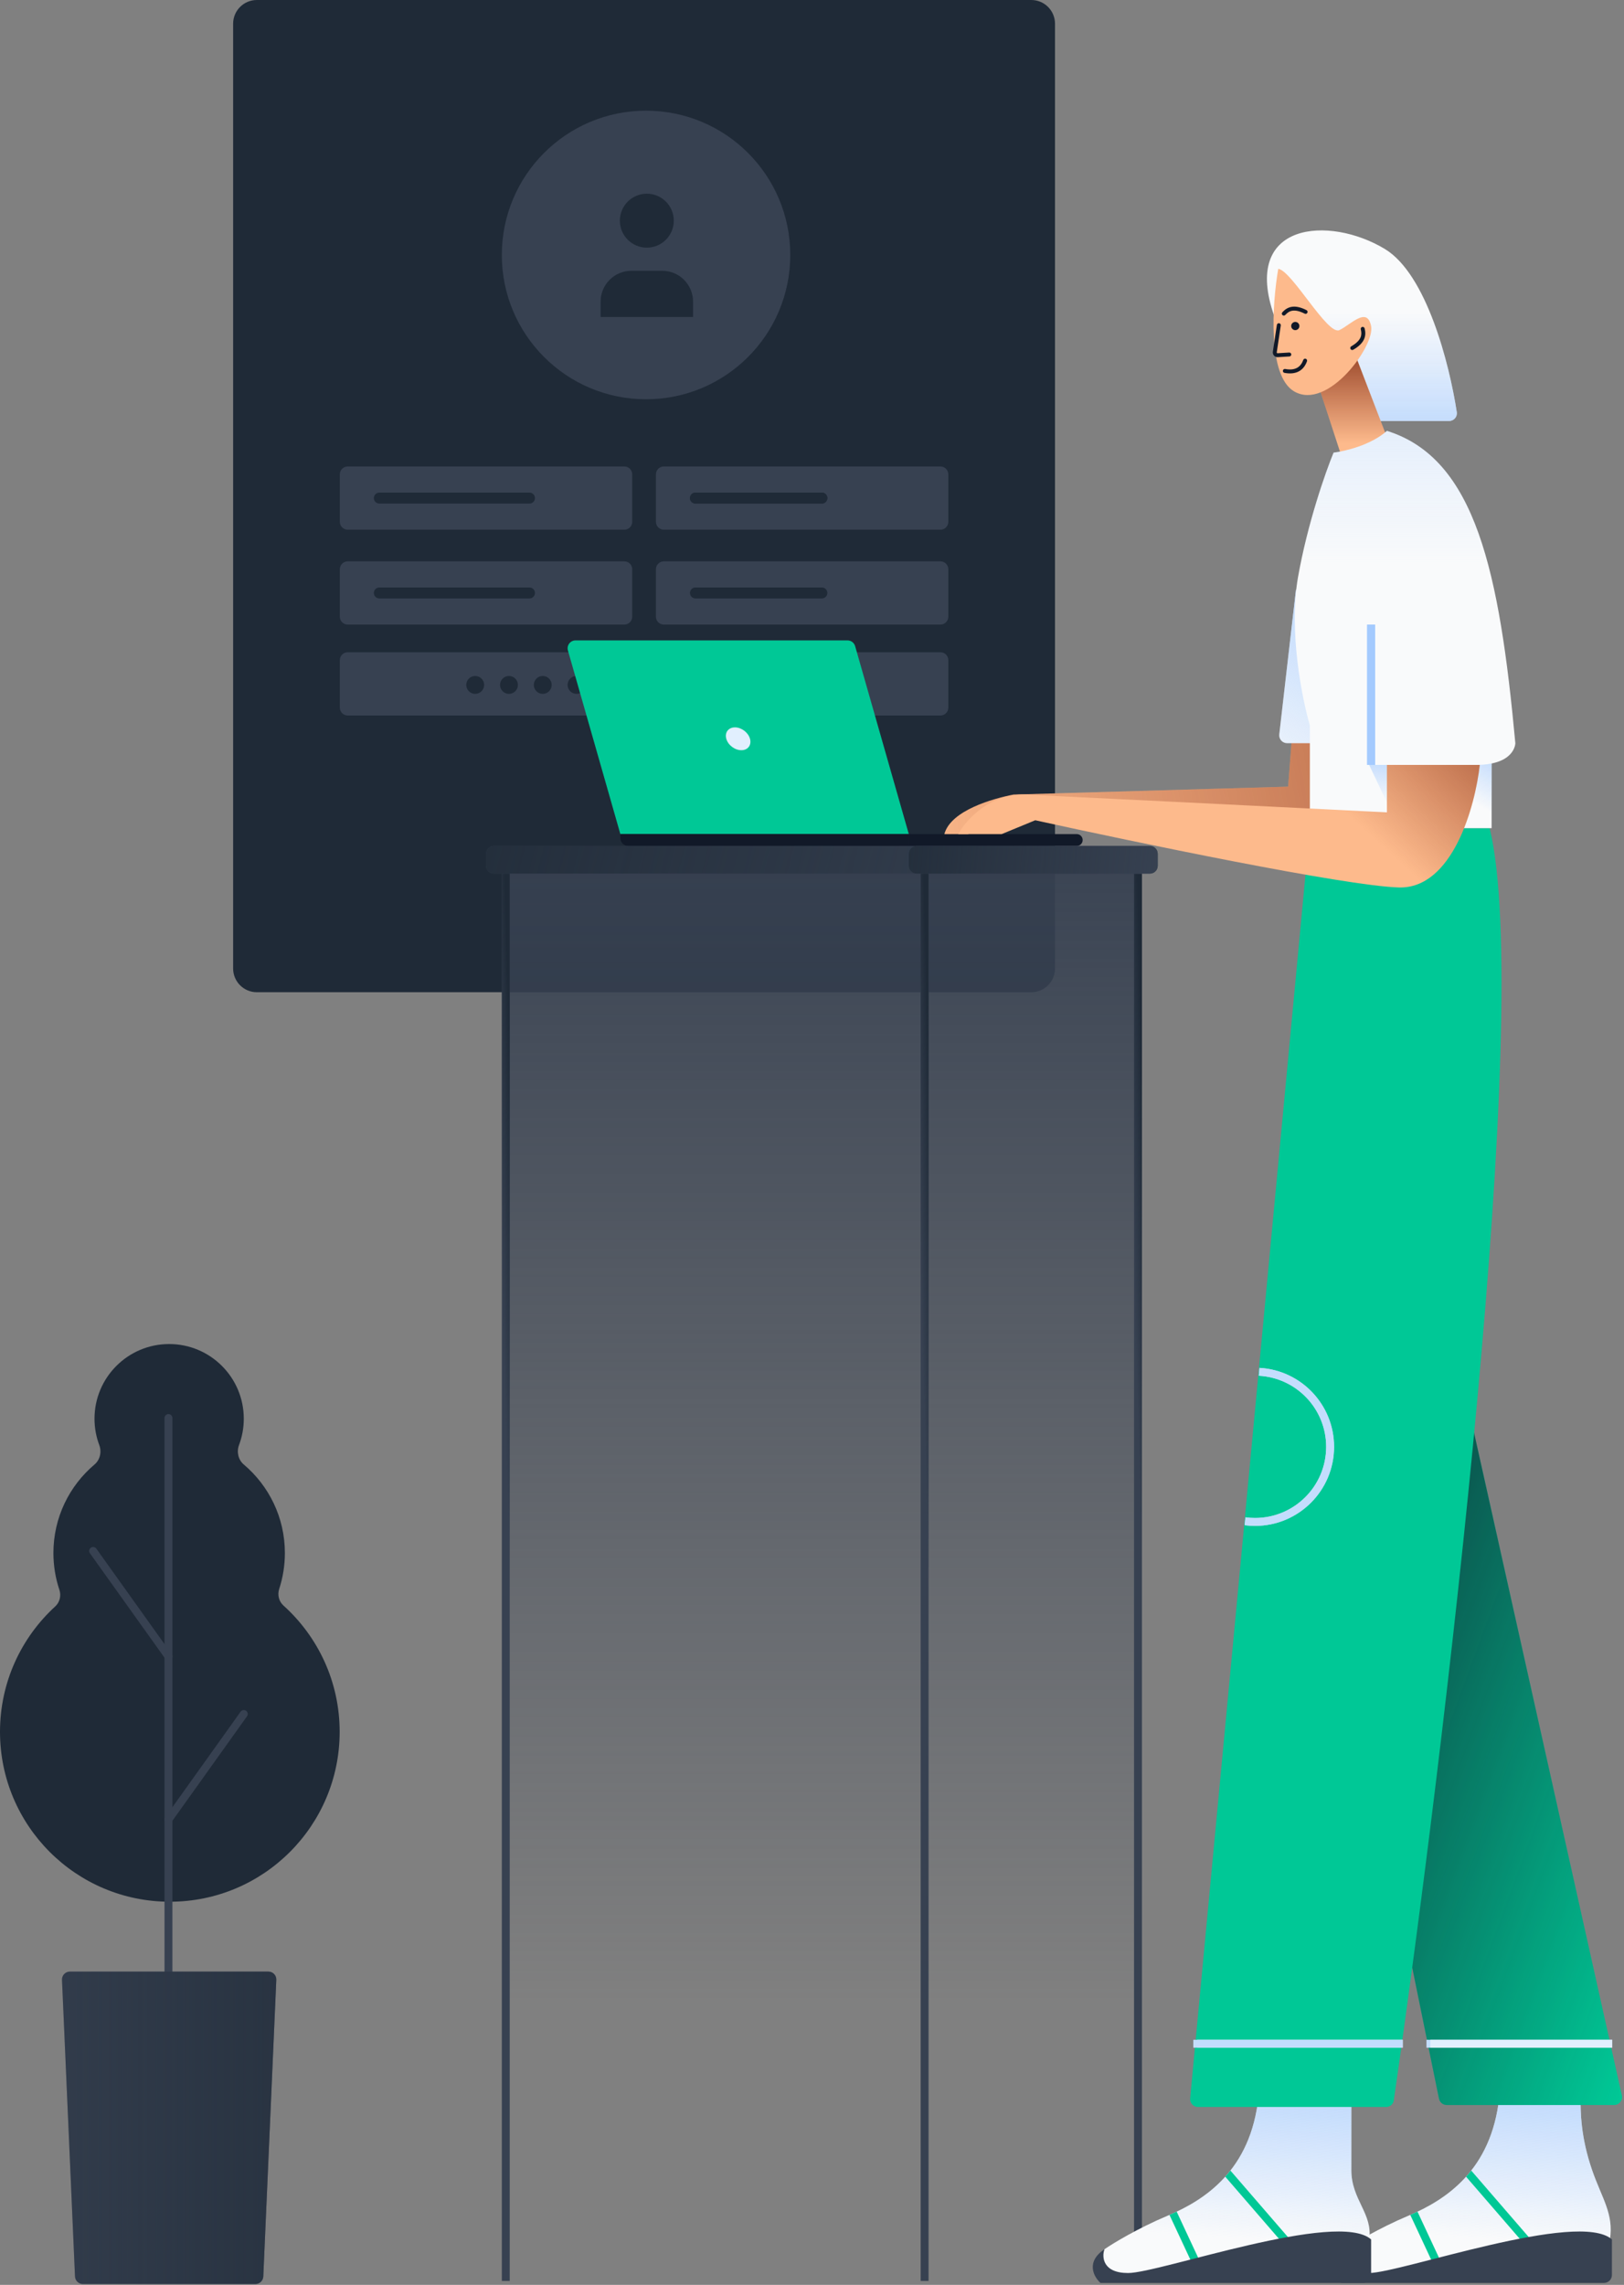 <svg xmlns="http://www.w3.org/2000/svg" width="411" height="578" viewBox="0 0 411 578" fill="none">
<rect x="0" y="0" width="411" height="578" fill="#808080" stroke="none"/>
<path d="M59 6C59 2.686 61.686 0 65 0H261C264.314 0 267 2.686 267 6V245C267 248.314 264.314 251 261 251H65C61.686 251 59 248.314 59 245V6Z" fill="#1F2A37"/>
<path d="M200 64.5C200 84.658 183.658 101 163.5 101C143.342 101 127 84.658 127 64.5C127 44.342 143.342 28 163.5 28C183.658 28 200 44.342 200 64.5Z" fill="#374151"/>
<path d="M86 120C86 118.895 86.895 118 88 118H158C159.105 118 160 118.895 160 120V132C160 133.105 159.105 134 158 134H88C86.895 134 86 133.105 86 132V120Z" fill="#374151"/>
<path d="M166 120C166 118.895 166.895 118 168 118H238C239.105 118 240 118.895 240 120V132C240 133.105 239.105 134 238 134H168C166.895 134 166 133.105 166 132V120Z" fill="#374151"/>
<path d="M86 144C86 142.895 86.895 142 88 142H158C159.105 142 160 142.895 160 144V156C160 157.105 159.105 158 158 158H88C86.895 158 86 157.105 86 156V144Z" fill="#374151"/>
<path d="M86 167C86 165.895 86.895 165 88 165H238C239.105 165 240 165.895 240 167V179C240 180.105 239.105 181 238 181H88C86.895 181 86 180.105 86 179V167Z" fill="#374151"/>
<path d="M166 144C166 142.895 166.895 142 168 142H238C239.105 142 240 142.895 240 144V156C240 157.105 239.105 158 238 158H168C166.895 158 166 157.105 166 156V144Z" fill="#374151"/>
<path d="M163.698 62.648C167.467 62.648 170.522 59.593 170.522 55.824C170.522 52.055 167.467 49 163.698 49C159.93 49 156.874 52.055 156.874 55.824C156.874 59.593 159.93 62.648 163.698 62.648Z" fill="#1F2A37"/>
<path d="M159.799 68.497H167.598C169.666 68.497 171.65 69.319 173.112 70.781C174.575 72.244 175.397 74.228 175.397 76.296V80.196H152V76.296C152 74.228 152.822 72.244 154.284 70.781C155.747 69.319 157.731 68.497 159.799 68.497Z" fill="#1F2A37"/>
<path fill-rule="evenodd" clip-rule="evenodd" d="M94.613 126C94.613 125.234 95.234 124.613 96 124.613L134 124.613C134.765 124.613 135.386 125.234 135.386 126C135.386 126.765 134.765 127.386 134 127.386L96 127.386C95.234 127.386 94.613 126.765 94.613 126Z" fill="#1F2A37"/>
<path fill-rule="evenodd" clip-rule="evenodd" d="M174.613 126C174.613 125.234 175.234 124.613 176 124.613L208 124.613C208.765 124.613 209.386 125.234 209.386 126C209.386 126.765 208.765 127.386 208 127.386L176 127.386C175.234 127.386 174.613 126.765 174.613 126Z" fill="#1F2A37"/>
<path fill-rule="evenodd" clip-rule="evenodd" d="M94.613 150C94.613 149.234 95.234 148.613 96 148.613L134 148.613C134.765 148.613 135.386 149.234 135.386 150C135.386 150.765 134.765 151.386 134 151.386L96 151.386C95.234 151.386 94.613 150.765 94.613 150Z" fill="#1F2A37"/>
<path fill-rule="evenodd" clip-rule="evenodd" d="M174.613 126C174.613 125.234 175.234 124.613 176 124.613L208 124.613C208.765 124.613 209.386 125.234 209.386 126C209.386 126.765 208.765 127.386 208 127.386L176 127.386C175.234 127.386 174.613 126.765 174.613 126Z" fill="#1F2A37"/>
<path fill-rule="evenodd" clip-rule="evenodd" d="M174.613 150C174.613 149.234 175.234 148.613 176 148.613L208 148.613C208.765 148.613 209.386 149.234 209.386 150C209.386 150.765 208.765 151.386 208 151.386L176 151.386C175.234 151.386 174.613 150.765 174.613 150Z" fill="#1F2A37"/>
<path d="M122.525 173.263C122.525 174.512 121.512 175.525 120.263 175.525C119.013 175.525 118 174.512 118 173.263C118 172.013 119.013 171 120.263 171C121.512 171 122.525 172.013 122.525 173.263Z" fill="#1F2A37"/>
<path d="M131.073 173.263C131.073 174.512 130.06 175.525 128.81 175.525C127.561 175.525 126.548 174.512 126.548 173.263C126.548 172.013 127.561 171 128.81 171C130.06 171 131.073 172.013 131.073 173.263Z" fill="#1F2A37"/>
<path d="M139.62 173.263C139.62 174.512 138.607 175.525 137.357 175.525C136.108 175.525 135.095 174.512 135.095 173.263C135.095 172.013 136.108 171 137.357 171C138.607 171 139.62 172.013 139.62 173.263Z" fill="#1F2A37"/>
<path d="M148.168 173.263C148.168 174.512 147.155 175.525 145.905 175.525C144.656 175.525 143.643 174.512 143.643 173.263C143.643 172.013 144.656 171 145.905 171C147.155 171 148.168 172.013 148.168 173.263Z" fill="#1F2A37"/>
<path d="M156.715 173.263C156.715 174.512 155.702 175.525 154.452 175.525C153.202 175.525 152.189 174.512 152.189 173.263C152.189 172.013 153.202 171 154.452 171C155.702 171 156.715 172.013 156.715 173.263Z" fill="#1F2A37"/>
<path d="M165.262 173.263C165.262 174.512 164.249 175.525 163 175.525C161.75 175.525 160.737 174.512 160.737 173.263C160.737 172.013 161.75 171 163 171C164.249 171 165.262 172.013 165.262 173.263Z" fill="#1F2A37"/>
<path d="M173.81 173.263C173.81 174.512 172.797 175.525 171.548 175.525C170.298 175.525 169.285 174.512 169.285 173.263C169.285 172.013 170.298 171 171.548 171C172.797 171 173.81 172.013 173.81 173.263Z" fill="#1F2A37"/>
<path d="M182.357 173.263C182.357 174.512 181.344 175.525 180.095 175.525C178.845 175.525 177.832 174.512 177.832 173.263C177.832 172.013 178.845 171 180.095 171C181.344 171 182.357 172.013 182.357 173.263Z" fill="#1F2A37"/>
<path d="M190.905 173.263C190.905 174.512 189.892 175.525 188.642 175.525C187.393 175.525 186.38 174.512 186.38 173.263C186.38 172.013 187.393 171 188.642 171C189.892 171 190.905 172.013 190.905 173.263Z" fill="#1F2A37"/>
<path d="M199.453 173.263C199.453 174.512 198.44 175.525 197.19 175.525C195.941 175.525 194.928 174.512 194.928 173.263C194.928 172.013 195.941 171 197.19 171C198.44 171 199.453 172.013 199.453 173.263Z" fill="#1F2A37"/>
<path d="M208.001 173.263C208.001 174.512 206.988 175.525 205.738 175.525C204.489 175.525 203.476 174.512 203.476 173.263C203.476 172.013 204.489 171 205.738 171C206.988 171 208.001 172.013 208.001 173.263Z" fill="#1F2A37"/>
<path d="M143.729 164.549C143.364 163.272 144.323 162 145.652 162H214.492C215.384 162 216.169 162.592 216.415 163.451L230 211H157L143.729 164.549Z" fill="#00c896"/>
<path d="M230 211H272.5C273.328 211 274 211.672 274 212.5C274 213.328 273.328 214 272.5 214H230V211Z" fill="#111928"/>
<path d="M230 211H157V212C157 213.105 157.895 214 159 214H230V211Z" fill="#111928"/>
<path d="M189.808 186.889C190.255 188.485 189.273 189.778 187.617 189.778C185.96 189.778 184.255 188.485 183.808 186.889C183.362 185.293 184.343 184 186 184C187.657 184 189.362 185.293 189.808 186.889Z" fill="#E1EFFE"/>
<path d="M288 219H234V577H288V219Z" fill="url(#paint0_linear_182_7953)"/>
<path fill-rule="evenodd" clip-rule="evenodd" d="M287 577L287 221L289 221L289 577L287 577Z" fill="#374151"/>
<path fill-rule="evenodd" clip-rule="evenodd" d="M287 577L287 221L289 221L289 577L287 577Z" fill="url(#paint1_linear_182_7953)"/>
<path d="M128 219H234V577H128V219Z" fill="url(#paint2_linear_182_7953)"/>
<path d="M123 216C123 214.895 123.895 214 125 214H291C292.105 214 293 214.895 293 216V219C293 220.105 292.105 221 291 221H125C123.895 221 123 220.105 123 219V216Z" fill="#374151"/>
<path d="M123 216C123 214.895 123.895 214 125 214H291C292.105 214 293 214.895 293 216V219C293 220.105 292.105 221 291 221H125C123.895 221 123 220.105 123 219V216Z" fill="url(#paint3_linear_182_7953)"/>
<path d="M230 216C230 214.895 230.895 214 232 214H291C292.105 214 293 214.895 293 216V219C293 220.105 292.105 221 291 221H232C230.895 221 230 220.105 230 219V216Z" fill="#374151"/>
<path d="M230 216C230 214.895 230.895 214 232 214H291C292.105 214 293 214.895 293 216V219C293 220.105 292.105 221 291 221H232C230.895 221 230 220.105 230 219V216Z" fill="url(#paint4_linear_182_7953)"/>
<path fill-rule="evenodd" clip-rule="evenodd" d="M233 577L233 221L235 221L235 577L233 577Z" fill="#374151"/>
<path fill-rule="evenodd" clip-rule="evenodd" d="M233 577L233 221L235 221L235 577L233 577Z" fill="url(#paint5_linear_182_7953)"/>
<path fill-rule="evenodd" clip-rule="evenodd" d="M127 577L127 221L129 221L129 577L127 577Z" fill="#374151"/>
<path fill-rule="evenodd" clip-rule="evenodd" d="M127 577L127 221L129 221L129 577L127 577Z" fill="url(#paint6_linear_182_7953)"/>
<path fill-rule="evenodd" clip-rule="evenodd" d="M61.698 358.891C61.698 361.233 61.272 363.476 60.492 365.546C59.844 367.268 60.288 369.285 61.694 370.472C68.056 375.844 72.097 383.88 72.097 392.859C72.097 396.037 71.591 399.096 70.655 401.961C70.169 403.448 70.578 405.105 71.741 406.152C80.472 414.019 85.961 425.415 85.961 438.093C85.961 461.83 66.718 481.074 42.981 481.074C19.243 481.074 0 461.83 0 438.093C0 425.533 5.387 414.232 13.977 406.373C15.131 405.317 15.527 403.657 15.03 402.174C14.05 399.248 13.518 396.116 13.518 392.859C13.518 383.88 17.559 375.844 23.921 370.472C25.327 369.285 25.771 367.268 25.122 365.546C24.343 363.476 23.917 361.233 23.917 358.891C23.917 348.458 32.374 340 42.807 340C53.24 340 61.698 348.458 61.698 358.891Z" fill="#1F2A37"/>
<path fill-rule="evenodd" clip-rule="evenodd" d="M42.634 357.717C43.186 357.717 43.634 358.165 43.634 358.717L43.634 524.747C43.634 525.3 43.186 525.747 42.634 525.747C42.081 525.747 41.634 525.3 41.634 524.747L41.634 358.717C41.634 358.165 42.081 357.717 42.634 357.717Z" fill="#374151"/>
<path fill-rule="evenodd" clip-rule="evenodd" d="M62.28 432.774C62.729 433.095 62.833 433.719 62.512 434.169L43.448 460.858C43.127 461.308 42.502 461.412 42.053 461.091C41.604 460.77 41.5 460.145 41.821 459.696L60.885 433.006C61.206 432.557 61.83 432.453 62.28 432.774Z" fill="#374151"/>
<path fill-rule="evenodd" clip-rule="evenodd" d="M22.989 391.526C22.54 391.847 22.436 392.471 22.756 392.921L41.821 419.61C42.142 420.06 42.766 420.164 43.215 419.843C43.665 419.522 43.769 418.897 43.448 418.448L24.384 391.758C24.063 391.309 23.438 391.205 22.989 391.526Z" fill="#374151"/>
<path d="M15.69 500.839C15.64 499.701 16.549 498.751 17.688 498.751H67.927C69.066 498.751 69.975 499.701 69.925 500.839L66.635 575.868C66.588 576.937 65.707 577.78 64.637 577.78H20.978C19.908 577.78 19.027 576.937 18.98 575.868L15.69 500.839Z" fill="#374151"/>
<path d="M15.69 500.839C15.64 499.701 16.549 498.751 17.688 498.751H67.927C69.066 498.751 69.975 499.701 69.925 500.839L66.635 575.868C66.588 576.937 65.707 577.78 64.637 577.78H20.978C19.908 577.78 19.027 576.937 18.98 575.868L15.69 500.839Z" fill="url(#paint7_linear_182_7953)"/>
<path d="M356.443 560.5C348.843 563.7 342.61 567.5 340.443 569L339.443 572L339.943 573.5L342.943 576.5C364.11 575.333 406.643 571.7 407.443 566.5C408.443 560 405.397 556.087 402.943 549C400 540.5 400 534.167 400 530.5H379.443C377.443 549 365.943 556.5 356.443 560.5Z" fill="#F9FAFB"/>
<path d="M356.443 560.5C348.843 563.7 342.61 567.5 340.443 569L339.443 572L339.943 573.5L342.943 576.5C364.11 575.333 406.643 571.7 407.443 566.5C408.443 560 405.397 556.087 402.943 549C400 540.5 400 534.167 400 530.5H379.443C377.443 549 365.943 556.5 356.443 560.5Z" fill="url(#paint8_linear_182_7953)"/>
<path fill-rule="evenodd" clip-rule="evenodd" d="M356.913 560.3L363.037 573.423L364.849 572.577L358.737 559.478C358.123 559.768 357.515 560.041 356.913 560.3ZM371.033 550.632L386.187 568.154L387.7 566.846L372.336 549.081C371.913 549.619 371.478 550.135 371.033 550.632Z" fill="#00c896"/>
<path d="M346.443 575C340.043 575 339.776 571 340.443 569C335.643 572.2 337.776 576 339.443 577.5H405.943C407.048 577.5 407.943 576.605 407.943 575.5V566.5C399.443 559 354.443 575 346.443 575Z" fill="#374151"/>
<path d="M295.5 560.5C287.9 563.7 281.667 567.5 279.5 569L278.5 572L279 573.5L282 576.5C303.167 575.333 345.7 571.7 346.5 566.5C347.5 560 342 556.5 342 549V530.5H318.5C316.5 549 305 556.5 295.5 560.5Z" fill="#F9FAFB"/>
<path d="M295.5 560.5C287.9 563.7 281.667 567.5 279.5 569L278.5 572L279 573.5L282 576.5C303.167 575.333 345.7 571.7 346.5 566.5C347.5 560 342 556.5 342 549V530.5H318.5C316.5 549 305 556.5 295.5 560.5Z" fill="url(#paint9_linear_182_7953)"/>
<path fill-rule="evenodd" clip-rule="evenodd" d="M295.97 560.3L302.094 573.423L303.906 572.577L297.793 559.478C297.18 559.768 296.571 560.041 295.97 560.3ZM310.09 550.632L325.243 568.154L326.756 566.846L311.392 549.081C310.97 549.619 310.535 550.135 310.09 550.632Z" fill="#00c896"/>
<path d="M285.5 575C279.1 575 278.833 571 279.5 569C274.7 572.2 276.833 576 278.5 577.5H345C346.104 577.5 347 576.605 347 575.5V566.5C338.5 559 293.5 575 285.5 575Z" fill="#374151"/>
<path d="M364.173 530.9L354.5 483.5L370.5 351L410.457 530.064C410.735 531.314 409.785 532.5 408.505 532.5H366.133C365.183 532.5 364.363 531.831 364.173 530.9Z" fill="#00c896"/>
<path d="M364.173 530.9L354.5 483.5L370.5 351L410.457 530.064C410.735 531.314 409.785 532.5 408.505 532.5H366.133C365.183 532.5 364.363 531.831 364.173 530.9Z" fill="url(#paint10_linear_182_7953)"/>
<path fill-rule="evenodd" clip-rule="evenodd" d="M408 518H361V516H408V518Z" fill="#C3DDFD"/>
<path d="M350.769 533H303.197C302.019 533 301.096 531.986 301.206 530.812L331.5 209.5H377C388.13 255.213 365.617 441.986 352.741 531.332C352.599 532.315 351.763 533 350.769 533Z" fill="#00c896"/>
<path fill-rule="evenodd" clip-rule="evenodd" d="M318.752 346.031C329.273 346.616 337.625 355.333 337.625 366C337.625 377.046 328.67 386 317.625 386C316.735 386 315.859 385.942 315 385.829L315.188 383.836C315.985 383.944 316.798 384 317.625 384C327.566 384 335.625 375.941 335.625 366C335.625 356.374 328.069 348.513 318.564 348.024L318.752 346.031Z" fill="#C3DDFD"/>
<path fill-rule="evenodd" clip-rule="evenodd" d="M355 518H303V516H355V518Z" fill="#E1EFFE"/>
<path fill-rule="evenodd" clip-rule="evenodd" d="M408 518H362V516H408V518Z" fill="#E1EFFE"/>
<path d="M326 199L327 186H340.5C341 194 340.5 210.6 334.5 213C328.5 215.4 279.667 209.667 256 206.5C252.4 208.5 247.333 210.167 245 211H239C240.6 205 251.333 202 256.5 201L326 199Z" fill="#FDBA8C"/>
<path d="M326 199L327 186H340.5C341 194 340.5 210.6 334.5 213C328.5 215.4 279.667 209.667 256 206.5C252.4 208.5 247.333 210.167 245 211H239C240.6 205 251.333 202 256.5 201L326 199Z" fill="url(#paint11_linear_182_7953)"/>
<path d="M347.5 106.5C344.7 103.7 342.667 95 342 91C338.333 95.334 329.3 99.2 322.5 80C314 56 336.5 54.5 350.5 63C361.025 69.39 366.781 91.882 368.681 104.251C368.865 105.443 367.932 106.5 366.726 106.5H347.5Z" fill="#F9FAFB"/>
<path d="M347.5 106.5C344.7 103.7 342.667 95 342 91C338.333 95.334 329.3 99.2 322.5 80C314 56 336.5 54.5 350.5 63C361.025 69.39 366.781 91.882 368.681 104.251C368.865 105.443 367.932 106.5 366.726 106.5H347.5Z" fill="url(#paint12_linear_182_7953)"/>
<path d="M340.5 118.5L333.5 97L342.5 88.5L352.5 114.5L340.5 118.5Z" fill="#FDBA8C"/>
<path d="M340.5 118.5L333.5 97L342.5 88.5L352.5 114.5L340.5 118.5Z" fill="url(#paint13_linear_182_7953)"/>
<path d="M327.5 99C320.7 95 322 76.667 323.5 68C327.001 68.5 336 85 339 83.5C342 82 346 77.5 347 82.5C348 87.5 336 104 327.5 99Z" fill="#FDBA8C"/>
<path d="M328.837 82.302C328.933 82.868 328.552 83.404 327.985 83.5C327.419 83.596 326.882 83.215 326.787 82.648C326.691 82.082 327.072 81.545 327.639 81.45C328.205 81.354 328.742 81.735 328.837 82.302Z" fill="#111928"/>
<path fill-rule="evenodd" clip-rule="evenodd" d="M327.016 78.613C326.292 78.745 325.756 79.15 325.272 79.676C325.085 79.879 324.769 79.892 324.565 79.705C324.362 79.518 324.349 79.201 324.536 78.998C325.095 78.391 325.814 77.816 326.837 77.629C327.854 77.445 329.086 77.661 330.644 78.452C330.89 78.577 330.989 78.878 330.864 79.125C330.739 79.371 330.438 79.469 330.191 79.344C328.748 78.611 327.744 78.481 327.016 78.613Z" fill="#111928"/>
<path fill-rule="evenodd" clip-rule="evenodd" d="M323.719 81.763C323.992 81.804 324.18 82.058 324.139 82.331L323.121 89.135C323.103 89.256 323.201 89.363 323.324 89.356L326.266 89.178C326.541 89.162 326.778 89.371 326.795 89.647C326.812 89.923 326.602 90.16 326.326 90.176L323.384 90.354C322.627 90.4 322.02 89.737 322.132 88.987L323.15 82.183C323.191 81.91 323.446 81.722 323.719 81.763Z" fill="#111928"/>
<path fill-rule="evenodd" clip-rule="evenodd" d="M328.32 93.016C329.021 92.611 329.51 91.936 329.829 91.058C329.924 90.799 330.21 90.665 330.47 90.759C330.729 90.854 330.863 91.141 330.769 91.4C330.395 92.429 329.781 93.326 328.821 93.882C327.86 94.437 326.621 94.61 325.077 94.325C324.806 94.275 324.626 94.014 324.676 93.743C324.726 93.471 324.987 93.291 325.259 93.342C326.64 93.597 327.62 93.421 328.32 93.016Z" fill="#111928"/>
<path fill-rule="evenodd" clip-rule="evenodd" d="M344.321 85.35C344.607 84.673 344.561 84.002 344.386 83.309C344.319 83.042 344.481 82.77 344.749 82.702C345.016 82.635 345.288 82.797 345.356 83.064C345.558 83.864 345.646 84.781 345.243 85.739C344.841 86.691 343.986 87.604 342.47 88.475C342.231 88.613 341.925 88.531 341.788 88.291C341.65 88.052 341.732 87.746 341.972 87.609C343.375 86.802 344.033 86.032 344.321 85.35Z" fill="#111928"/>
<path d="M323.758 185.771L328 149L336 188H325.744C324.549 188 323.621 186.958 323.758 185.771Z" fill="#F9FAFB"/>
<path d="M323.758 185.771L328 149L336 188H325.744C324.549 188 323.621 186.958 323.758 185.771Z" fill="url(#paint14_linear_182_7953)"/>
<path d="M377.5 209.5V190.5L372 191L364.5 209.5H377.5Z" fill="#F9FAFB"/>
<path d="M377.5 209.5V190.5L372 191L364.5 209.5H377.5Z" fill="url(#paint15_linear_182_7953)"/>
<path d="M331.5 210H362.5L373.5 193.5C383.5 193.5 383.5 188 383.5 188C379.5 144.8 373.5 116 351 109C347 112.6 340.333 114.167 337.5 114.5C335.5 119.333 330.9 132.4 328.5 146C326.1 159.6 329.5 176.667 331.5 183.5V210Z" fill="#F9FAFB"/>
<path d="M331.5 210H362.5L373.5 193.5C383.5 193.5 383.5 188 383.5 188C379.5 144.8 373.5 116 351 109C347 112.6 340.333 114.167 337.5 114.5C335.5 119.333 330.9 132.4 328.5 146C326.1 159.6 329.5 176.667 331.5 183.5V210Z" fill="url(#paint16_linear_182_7953)"/>
<path d="M346.5 193.5H351V203L346.5 193.5Z" fill="url(#paint17_linear_182_7953)"/>
<path fill-rule="evenodd" clip-rule="evenodd" d="M348 158V193.5H346V158H348Z" fill="#A4CAFE"/>
<path d="M259.5 201C250.7 200.6 244.5 207.333 242.5 211H253.5L262 207.5C287 213 340.4 224.1 354 224.5C367.6 224.9 373.333 204 374.5 193.5H351V205.5C324.167 204.167 268.3 201.4 259.5 201Z" fill="#FDBA8C"/>
<path d="M259.5 201C250.7 200.6 244.5 207.333 242.5 211H253.5L262 207.5C287 213 340.4 224.1 354 224.5C367.6 224.9 373.333 204 374.5 193.5H351V205.5C324.167 204.167 268.3 201.4 259.5 201Z" fill="url(#paint18_linear_182_7953)"/>
<path fill-rule="evenodd" clip-rule="evenodd" d="M348 158V193.5H346V158H348Z" fill="#A4CAFE"/>
<path fill-rule="evenodd" clip-rule="evenodd" d="M318.752 346.031C329.273 346.616 337.625 355.333 337.625 366C337.625 377.046 328.67 386 317.625 386C316.735 386 315.859 385.942 315 385.829L315.188 383.836C315.985 383.944 316.798 384 317.625 384C327.566 384 335.625 375.941 335.625 366C335.625 356.374 328.069 348.513 318.564 348.024L318.752 346.031Z" fill="#C3DDFD"/>
<path fill-rule="evenodd" clip-rule="evenodd" d="M355 518H302V516H355V518Z" fill="#C3DDFD"/>
<defs fill="#000000">
<linearGradient id="paint0_linear_182_7953" x1="261" y1="204.042" x2="261" y2="506.198" gradientUnits="userSpaceOnUse" fill="#000000">
<stop stop-color="#374151" fill="#000000"/>
<stop offset="1" stop-color="#374151" stop-opacity="0" fill="#000000"/>
</linearGradient>
<linearGradient id="paint1_linear_182_7953" x1="287.804" y1="221" x2="284.158" y2="221.1" gradientUnits="userSpaceOnUse" fill="#000000">
<stop stop-color="#1F2A37" fill="#000000"/>
<stop offset="1" stop-color="#1F2A37" stop-opacity="0" fill="#000000"/>
</linearGradient>
<linearGradient id="paint2_linear_182_7953" x1="181" y1="204.042" x2="181" y2="506.198" gradientUnits="userSpaceOnUse" fill="#000000">
<stop stop-color="#374151" fill="#000000"/>
<stop offset="1" stop-color="#374151" stop-opacity="0" fill="#000000"/>
</linearGradient>
<linearGradient id="paint3_linear_182_7953" x1="79.5" y1="206" x2="286" y2="257.5" gradientUnits="userSpaceOnUse" fill="#000000">
<stop stop-color="#1F2A37" fill="#000000"/>
<stop offset="1" stop-color="#1F2A37" stop-opacity="0" fill="#000000"/>
</linearGradient>
<linearGradient id="paint4_linear_182_7953" x1="213.879" y1="206" x2="294.477" y2="213.449" gradientUnits="userSpaceOnUse" fill="#000000">
<stop stop-color="#1F2A37" fill="#000000"/>
<stop offset="1" stop-color="#1F2A37" stop-opacity="0" fill="#000000"/>
</linearGradient>
<linearGradient id="paint5_linear_182_7953" x1="233.804" y1="221" x2="230.158" y2="221.1" gradientUnits="userSpaceOnUse" fill="#000000">
<stop stop-color="#1F2A37" fill="#000000"/>
<stop offset="1" stop-color="#1F2A37" stop-opacity="0" fill="#000000"/>
</linearGradient>
<linearGradient id="paint6_linear_182_7953" x1="127.804" y1="221" x2="124.158" y2="221.1" gradientUnits="userSpaceOnUse" fill="#000000">
<stop stop-color="#1F2A37" fill="#000000"/>
<stop offset="1" stop-color="#1F2A37" stop-opacity="0" fill="#000000"/>
</linearGradient>
<linearGradient id="paint7_linear_182_7953" x1="135.32" y1="552.369" x2="-22.236" y2="552.369" gradientUnits="userSpaceOnUse" fill="#000000">
<stop stop-color="#1F2A37" fill="#000000"/>
<stop offset="1" stop-color="#1F2A37" stop-opacity="0" fill="#000000"/>
</linearGradient>
<linearGradient id="paint8_linear_182_7953" x1="326.077" y1="507.464" x2="322.811" y2="563.088" gradientUnits="userSpaceOnUse" fill="#000000">
<stop stop-color="#A4CAFE" fill="#000000"/>
<stop offset="1" stop-color="#A4CAFE" stop-opacity="0" fill="#000000"/>
</linearGradient>
<linearGradient id="paint9_linear_182_7953" x1="265.134" y1="507.464" x2="261.868" y2="563.088" gradientUnits="userSpaceOnUse" fill="#000000">
<stop stop-color="#A4CAFE" fill="#000000"/>
<stop offset="1" stop-color="#A4CAFE" stop-opacity="0" fill="#000000"/>
</linearGradient>
<linearGradient id="paint10_linear_182_7953" x1="311.5" y1="375" x2="448.5" y2="425.5" gradientUnits="userSpaceOnUse" fill="#000000">
<stop stop-color="#111928" fill="#000000"/>
<stop offset="1" stop-color="#111928" stop-opacity="0" fill="#000000"/>
</linearGradient>
<linearGradient id="paint11_linear_182_7953" x1="487.5" y1="183" x2="229.5" y2="227.5" gradientUnits="userSpaceOnUse" fill="#000000">
<stop stop-color="#7F270F" fill="#000000"/>
<stop offset="1" stop-color="#7F270F" stop-opacity="0" fill="#000000"/>
</linearGradient>
<linearGradient id="paint12_linear_182_7953" x1="347.5" y1="124" x2="347.5" y2="79" gradientUnits="userSpaceOnUse" fill="#000000">
<stop stop-color="#A4CAFE" fill="#000000"/>
<stop offset="1" stop-color="#A4CAFE" stop-opacity="0" fill="#000000"/>
</linearGradient>
<linearGradient id="paint13_linear_182_7953" x1="343.102" y1="83.093" x2="343.102" y2="112.096" gradientUnits="userSpaceOnUse" fill="#000000">
<stop stop-color="#7F270F" fill="#000000"/>
<stop offset="1" stop-color="#7F270F" stop-opacity="0" fill="#000000"/>
</linearGradient>
<linearGradient id="paint14_linear_182_7953" x1="355.5" y1="134.5" x2="313.937" y2="199.703" gradientUnits="userSpaceOnUse" fill="#000000">
<stop stop-color="#A4CAFE" fill="#000000"/>
<stop offset="1" stop-color="#A4CAFE" stop-opacity="0" fill="#000000"/>
</linearGradient>
<linearGradient id="paint15_linear_182_7953" x1="371" y1="180" x2="361.579" y2="196.678" gradientUnits="userSpaceOnUse" fill="#000000">
<stop stop-color="#A4CAFE" fill="#000000"/>
<stop offset="1" stop-color="#A4CAFE" stop-opacity="0" fill="#000000"/>
</linearGradient>
<linearGradient id="paint16_linear_182_7953" x1="368.5" y1="-3" x2="368.5" y2="142.5" gradientUnits="userSpaceOnUse" fill="#000000">
<stop stop-color="#A4CAFE" fill="#000000"/>
<stop offset="1" stop-color="#A4CAFE" stop-opacity="0" fill="#000000"/>
</linearGradient>
<linearGradient id="paint17_linear_182_7953" x1="347" y1="186" x2="344.165" y2="202.513" gradientUnits="userSpaceOnUse" fill="#000000">
<stop stop-color="#A4CAFE" fill="#000000"/>
<stop offset="1" stop-color="#A4CAFE" stop-opacity="0" fill="#000000"/>
</linearGradient>
<linearGradient id="paint18_linear_182_7953" x1="404.5" y1="176.5" x2="360.804" y2="224.114" gradientUnits="userSpaceOnUse" fill="#000000">
<stop stop-color="#7F270F" fill="#000000"/>
<stop offset="1" stop-color="#7F270F" stop-opacity="0" fill="#000000"/>
</linearGradient>
</defs>
</svg>